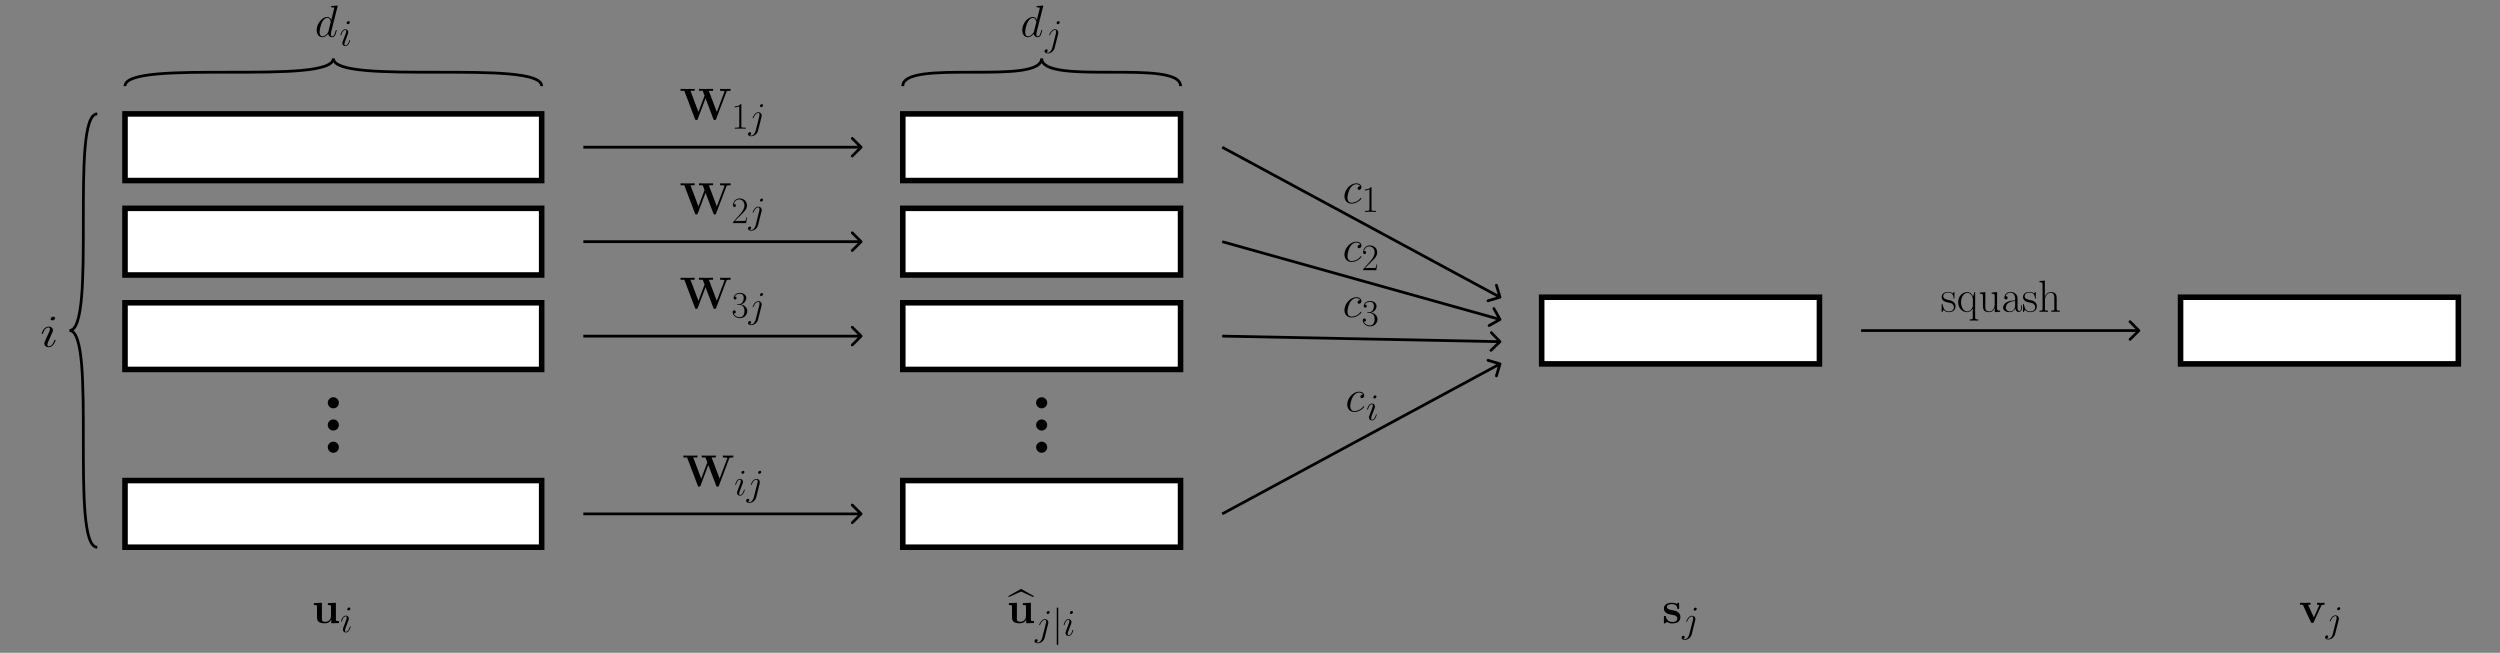 <svg width="900" height="235" viewBox="0 0 900 235" fill="none" xmlns="http://www.w3.org/2000/svg">
<rect x="0" y="0" width="900" height="235" fill="#808080" stroke="none"/>
<path d="M35 40.5C34.188 40.5 33.512 40.904 32.966 41.555C32.43 42.196 31.995 43.102 31.634 44.195C30.912 46.386 30.44 49.48 30.127 53.145C29.5 60.483 29.5 70.258 29.5 80C29.5 89.758 29.5 99.484 28.877 106.77C28.565 110.418 28.1 113.417 27.416 115.492C27.073 116.531 26.687 117.301 26.267 117.803C25.855 118.294 25.438 118.5 25 118.5L25 119.5C25.812 119.5 26.488 119.096 27.034 118.445C27.57 117.804 28.005 116.899 28.366 115.805C29.088 113.615 29.56 110.52 29.873 106.855C30.5 99.516 30.5 89.742 30.5 80C30.5 70.242 30.5 60.517 31.123 53.23C31.435 49.582 31.9 46.583 32.584 44.508C32.927 43.469 33.313 42.699 33.733 42.197C34.145 41.706 34.562 41.5 35 41.5V40.5ZM35 196.5C34.562 196.5 34.145 196.294 33.733 195.803C33.313 195.301 32.927 194.531 32.584 193.492C31.9 191.417 31.435 188.418 31.123 184.77C30.5 177.483 30.5 167.758 30.5 158C30.5 148.258 30.5 138.483 29.873 131.145C29.56 127.48 29.088 124.385 28.366 122.195C28.005 121.101 27.57 120.196 27.034 119.555C26.488 118.904 25.812 118.5 25 118.5L25 119.5C25.438 119.5 25.855 119.706 26.267 120.197C26.687 120.699 27.073 121.469 27.416 122.508C28.1 124.583 28.565 127.582 28.877 131.23C29.5 138.517 29.5 148.242 29.5 158C29.5 167.742 29.5 177.517 30.127 184.855C30.44 188.52 30.912 191.615 31.634 193.805C31.995 194.899 32.43 195.804 32.966 196.445C33.512 197.096 34.188 197.5 35 197.5V196.5Z" fill="black"/>
<path d="M20 122.477C20 122.394 19.922 122.328 19.805 122.328C19.629 122.328 19.609 122.378 19.512 122.658C19.004 124.159 18.203 124.67 17.559 124.67C17.324 124.67 17.051 124.621 17.051 124.126C17.051 123.681 17.285 123.186 17.5 122.691L18.867 119.624C18.926 119.492 19.062 119.195 19.062 118.882C19.062 118.189 18.477 117.562 17.52 117.562C15.723 117.562 15 119.954 15 120.085C15 120.151 15.078 120.234 15.215 120.234C15.391 120.234 15.41 120.168 15.488 119.937C15.957 118.552 16.699 117.892 17.461 117.892C17.637 117.892 17.969 117.909 17.969 118.436C17.969 118.865 17.715 119.409 17.559 119.772L16.191 122.84C16.074 123.103 15.957 123.367 15.957 123.664C15.957 124.406 16.562 125 17.5 125C19.297 125 20 122.592 20 122.477ZM19.844 114.544C19.844 114.297 19.609 114 19.18 114C18.73 114 18.223 114.363 18.223 114.792C18.223 115.204 18.633 115.336 18.867 115.336C19.395 115.336 19.844 114.907 19.844 114.544Z" fill="black"/>
<path d="M195.5 31C195.5 30.196 195.115 29.521 194.486 28.973C193.868 28.434 192.993 27.998 191.94 27.636C189.829 26.913 186.85 26.44 183.326 26.127C176.267 25.5 166.867 25.5 157.5 25.5C148.117 25.5 138.767 25.5 131.763 24.877C128.256 24.565 125.376 24.1 123.385 23.418C122.388 23.076 121.651 22.692 121.171 22.273C120.701 21.865 120.5 21.446 120.5 21L119.5 21C119.5 21.804 119.885 22.479 120.514 23.027C121.132 23.566 122.007 24.002 123.06 24.364C125.171 25.087 128.15 25.56 131.674 25.873C138.733 26.5 148.133 26.5 157.5 26.5C166.883 26.5 176.233 26.5 183.237 27.123C186.744 27.435 189.624 27.9 191.615 28.582C192.612 28.924 193.349 29.308 193.829 29.727C194.299 30.135 194.5 30.554 194.5 31L195.5 31ZM45.5 31C45.5 30.554 45.701 30.135 46.171 29.727C46.651 29.308 47.388 28.924 48.385 28.582C50.376 27.9 53.256 27.435 56.763 27.123C63.767 26.5 73.117 26.5 82.5 26.5C91.867 26.5 101.267 26.5 108.326 25.873C111.85 25.56 114.829 25.087 116.94 24.364C117.993 24.002 118.868 23.566 119.486 23.027C120.115 22.479 120.5 21.804 120.5 21L119.5 21C119.5 21.446 119.299 21.865 118.829 22.273C118.349 22.692 117.612 23.076 116.615 23.418C114.624 24.1 111.744 24.565 108.237 24.877C101.233 25.5 91.883 25.5 82.5 25.5C73.133 25.5 63.733 25.5 56.675 26.127C53.15 26.44 50.171 26.913 48.06 27.636C47.007 27.998 46.133 28.434 45.514 28.973C44.885 29.521 44.5 30.196 44.5 31L45.5 31Z" fill="black"/>
<path d="M126.039 14.556C126.039 14.489 125.985 14.435 125.904 14.435C125.782 14.435 125.769 14.475 125.701 14.705C125.35 15.934 124.796 16.353 124.35 16.353C124.188 16.353 123.999 16.313 123.999 15.907C123.999 15.543 124.161 15.137 124.31 14.732L125.256 12.219C125.296 12.111 125.391 11.867 125.391 11.611C125.391 11.043 124.985 10.53 124.323 10.53C123.08 10.53 122.58 12.489 122.58 12.597C122.58 12.651 122.634 12.719 122.729 12.719C122.851 12.719 122.864 12.665 122.918 12.476C123.242 11.341 123.756 10.8 124.283 10.8C124.404 10.8 124.634 10.814 124.634 11.246C124.634 11.597 124.458 12.043 124.35 12.34L123.405 14.853C123.323 15.07 123.242 15.286 123.242 15.529C123.242 16.137 123.661 16.623 124.31 16.623C125.553 16.623 126.039 14.651 126.039 14.556ZM125.931 8.058C125.931 7.855 125.769 7.612 125.472 7.612C125.161 7.612 124.81 7.909 124.81 8.26C124.81 8.598 125.093 8.706 125.256 8.706C125.62 8.706 125.931 8.355 125.931 8.058Z" fill="black"/>
<path d="M121.504 2.405C121.52 2.34 121.553 2.243 121.553 2.162C121.553 2 121.391 2 121.358 2C121.342 2 120.548 2.065 120.467 2.081C120.191 2.097 119.948 2.13 119.656 2.146C119.251 2.178 119.138 2.194 119.138 2.486C119.138 2.648 119.268 2.648 119.494 2.648C120.289 2.648 120.305 2.794 120.305 2.956C120.305 3.053 120.272 3.183 120.256 3.232L119.268 7.17C119.089 6.749 118.652 6.101 117.809 6.101C115.977 6.101 114 8.467 114 10.866C114 12.47 114.94 13.41 116.042 13.41C116.934 13.41 117.695 12.713 118.149 12.178C118.311 13.135 119.073 13.41 119.559 13.41C120.045 13.41 120.434 13.118 120.726 12.535C120.986 11.984 121.212 10.995 121.212 10.93C121.212 10.849 121.148 10.785 121.05 10.785C120.905 10.785 120.888 10.866 120.823 11.109C120.58 12.065 120.272 13.086 119.608 13.086C119.138 13.086 119.105 12.665 119.105 12.341C119.105 12.276 119.105 11.935 119.219 11.482L121.504 2.405ZM118.23 11.319C118.149 11.595 118.149 11.627 117.922 11.935C117.566 12.389 116.853 13.086 116.091 13.086C115.426 13.086 115.054 12.486 115.054 11.53C115.054 10.639 115.556 8.823 115.864 8.143C116.415 7.008 117.177 6.425 117.809 6.425C118.879 6.425 119.089 7.754 119.089 7.883C119.089 7.9 119.041 8.11 119.024 8.143L118.23 11.319Z" fill="black"/>
<rect x="45" y="41" width="150" height="24" fill="white" stroke="black" stroke-width="2"/>
<rect x="45" y="75" width="150" height="24" fill="white" stroke="black" stroke-width="2"/>
<rect x="45" y="109" width="150" height="24" fill="white" stroke="black" stroke-width="2"/>
<rect x="45" y="173" width="150" height="24" fill="white" stroke="black" stroke-width="2"/>
<circle cx="120" cy="145" r="2" fill="black"/>
<circle cx="120" cy="153" r="2" fill="black"/>
<circle cx="120" cy="161" r="2" fill="black"/>
<path d="M118.041 217.13V217.827C119.045 217.827 119.159 217.827 119.159 218.459V221.635C119.159 222.867 118.43 223.856 117.165 223.856C115.95 223.856 115.885 223.451 115.885 222.559V217L113 217.13V217.827C114.005 217.827 114.118 217.827 114.118 218.459V222.3C114.118 223.921 115.204 224.391 116.938 224.391C117.327 224.391 118.527 224.391 119.224 223.078H119.24V224.391L122.044 224.293V223.597C121.039 223.597 120.926 223.597 120.926 222.964V217L118.041 217.13Z" fill="black"/>
<path d="M126.235 225.636C126.235 225.569 126.181 225.515 126.1 225.515C125.978 225.515 125.965 225.555 125.897 225.785C125.546 227.014 124.992 227.433 124.546 227.433C124.384 227.433 124.195 227.393 124.195 226.987C124.195 226.623 124.357 226.217 124.505 225.812L125.451 223.299C125.492 223.191 125.586 222.948 125.586 222.691C125.586 222.124 125.181 221.61 124.519 221.61C123.276 221.61 122.776 223.569 122.776 223.677C122.776 223.731 122.83 223.799 122.925 223.799C123.046 223.799 123.06 223.745 123.114 223.556C123.438 222.421 123.951 221.88 124.478 221.88C124.6 221.88 124.83 221.894 124.83 222.326C124.83 222.677 124.654 223.123 124.546 223.421L123.6 225.934C123.519 226.15 123.438 226.366 123.438 226.609C123.438 227.217 123.857 227.703 124.505 227.703C125.748 227.703 126.235 225.731 126.235 225.636ZM126.127 219.138C126.127 218.935 125.965 218.692 125.667 218.692C125.357 218.692 125.005 218.989 125.005 219.34C125.005 219.678 125.289 219.786 125.451 219.786C125.816 219.786 126.127 219.435 126.127 219.138Z" fill="black"/>
<path d="M540.143 107.479C540.408 107.4 540.558 107.121 540.479 106.857L539.191 102.545C539.112 102.281 538.834 102.13 538.569 102.209C538.304 102.288 538.154 102.567 538.233 102.831L539.378 106.664L535.545 107.809C535.281 107.888 535.13 108.166 535.209 108.431C535.288 108.696 535.567 108.846 535.831 108.767L540.143 107.479ZM439.762 53.44L539.762 107.44L540.238 106.56L440.238 52.56L439.762 53.44Z" fill="black"/>
<path d="M540.245 115.436C540.486 115.3 540.571 114.996 540.436 114.755L538.23 110.833C538.094 110.592 537.789 110.507 537.549 110.642C537.308 110.778 537.223 111.082 537.358 111.323L539.319 114.809L535.833 116.77C535.592 116.906 535.507 117.211 535.642 117.451C535.778 117.692 536.082 117.777 536.323 117.642L540.245 115.436ZM439.865 87.481L539.865 115.481L540.135 114.519L440.135 86.519L439.865 87.481Z" fill="black"/>
<path d="M540.346 123.361C540.546 123.169 540.552 122.853 540.361 122.654L537.243 119.409C537.052 119.209 536.735 119.203 536.536 119.394C536.337 119.586 536.33 119.902 536.522 120.101L539.293 122.986L536.409 125.757C536.209 125.948 536.203 126.265 536.394 126.464C536.586 126.663 536.902 126.67 537.101 126.478L540.346 123.361ZM439.99 121.5L539.99 123.5L540.01 122.5L440.01 120.5L439.99 121.5Z" fill="black"/>
<path d="M540.479 131.143C540.558 130.879 540.408 130.6 540.143 130.521L535.831 129.233C535.567 129.154 535.288 129.304 535.209 129.569C535.13 129.834 535.281 130.112 535.545 130.191L539.378 131.336L538.233 135.169C538.154 135.433 538.304 135.712 538.569 135.791C538.834 135.87 539.112 135.719 539.191 135.455L540.479 131.143ZM440.238 185.44L540.238 131.44L539.762 130.56L439.762 184.56L440.238 185.44Z" fill="black"/>
<path d="M495.628 149.295C495.628 149.228 495.574 149.174 495.493 149.174C495.371 149.174 495.358 149.214 495.29 149.444C494.939 150.673 494.385 151.092 493.939 151.092C493.777 151.092 493.588 151.052 493.588 150.646C493.588 150.281 493.75 149.876 493.899 149.471L494.844 146.958C494.885 146.85 494.98 146.606 494.98 146.35C494.98 145.782 494.574 145.269 493.912 145.269C492.669 145.269 492.169 147.228 492.169 147.336C492.169 147.39 492.223 147.458 492.318 147.458C492.44 147.458 492.453 147.404 492.507 147.214C492.831 146.08 493.345 145.539 493.872 145.539C493.993 145.539 494.223 145.553 494.223 145.985C494.223 146.336 494.047 146.782 493.939 147.079L492.994 149.592C492.912 149.809 492.831 150.025 492.831 150.268C492.831 150.876 493.25 151.362 493.899 151.362C495.142 151.362 495.628 149.39 495.628 149.295ZM495.52 142.796C495.52 142.594 495.358 142.351 495.061 142.351C494.75 142.351 494.399 142.648 494.399 142.999C494.399 143.337 494.682 143.445 494.844 143.445C495.209 143.445 495.52 143.094 495.52 142.796Z" fill="black"/>
<path d="M490.689 142.054C490.381 142.054 490.235 142.054 490.008 142.248C489.911 142.329 489.733 142.572 489.733 142.831C489.733 143.156 489.976 143.35 490.284 143.35C490.673 143.35 491.11 143.026 491.11 142.378C491.11 141.6 490.365 141 489.246 141C487.123 141 485 143.318 485 145.619C485 147.029 485.875 148.31 487.528 148.31C489.733 148.31 491.127 146.592 491.127 146.381C491.127 146.284 491.029 146.203 490.964 146.203C490.916 146.203 490.9 146.219 490.754 146.365C489.716 147.742 488.177 147.986 487.561 147.986C486.442 147.986 486.086 147.013 486.086 146.203C486.086 145.635 486.361 144.063 486.945 142.961C487.366 142.199 488.242 141.324 489.263 141.324C489.473 141.324 490.365 141.357 490.689 142.054Z" fill="black"/>
<path d="M489.689 108.054C489.381 108.054 489.235 108.054 489.008 108.248C488.911 108.329 488.733 108.572 488.733 108.831C488.733 109.156 488.976 109.35 489.284 109.35C489.673 109.35 490.11 109.026 490.11 108.378C490.11 107.6 489.365 107 488.246 107C486.123 107 484 109.318 484 111.619C484 113.029 484.875 114.31 486.528 114.31C488.733 114.31 490.127 112.592 490.127 112.381C490.127 112.284 490.029 112.203 489.964 112.203C489.916 112.203 489.9 112.219 489.754 112.365C488.716 113.742 487.177 113.986 486.561 113.986C485.442 113.986 485.086 113.013 485.086 112.203C485.086 111.635 485.361 110.063 485.945 108.961C486.366 108.199 487.242 107.324 488.263 107.324C488.473 107.324 489.365 107.357 489.689 108.054Z" fill="black"/>
<path d="M493.142 112.681C494.345 112.681 494.871 113.721 494.871 114.923C494.871 116.545 494.007 117.166 493.223 117.166C492.507 117.166 491.345 116.815 490.98 115.775C491.048 115.802 491.115 115.802 491.183 115.802C491.507 115.802 491.75 115.585 491.75 115.234C491.75 114.842 491.453 114.667 491.183 114.667C490.953 114.667 490.602 114.775 490.602 115.275C490.602 116.518 491.818 117.49 493.25 117.49C494.75 117.49 495.898 116.315 495.898 114.937C495.898 113.626 494.817 112.681 493.534 112.532C494.561 112.316 495.547 111.397 495.547 110.168C495.547 109.114 494.48 108.344 493.264 108.344C492.034 108.344 490.953 109.1 490.953 110.181C490.953 110.654 491.305 110.735 491.48 110.735C491.764 110.735 492.007 110.559 492.007 110.208C492.007 109.857 491.764 109.681 491.48 109.681C491.426 109.681 491.359 109.681 491.305 109.708C491.696 108.816 492.764 108.654 493.237 108.654C493.71 108.654 494.601 108.884 494.601 110.181C494.601 110.559 494.547 111.235 494.088 111.829C493.683 112.356 493.223 112.383 492.777 112.424C492.71 112.424 492.399 112.451 492.345 112.451C492.25 112.464 492.196 112.478 492.196 112.572C492.196 112.667 492.21 112.681 492.48 112.681H493.142Z" fill="black"/>
<path d="M489.689 88.053C489.381 88.053 489.235 88.053 489.008 88.248C488.911 88.329 488.733 88.572 488.733 88.832C488.733 89.156 488.976 89.35 489.284 89.35C489.673 89.35 490.11 89.026 490.11 88.378C490.11 87.6 489.365 87 488.246 87C486.123 87 484 89.318 484 91.619C484 93.029 484.875 94.31 486.528 94.31C488.733 94.31 490.127 92.592 490.127 92.381C490.127 92.284 490.029 92.203 489.964 92.203C489.916 92.203 489.9 92.219 489.754 92.365C488.716 93.742 487.177 93.986 486.561 93.986C485.442 93.986 485.086 93.013 485.086 92.203C485.086 91.635 485.361 90.063 485.945 88.961C486.366 88.199 487.242 87.324 488.263 87.324C488.473 87.324 489.365 87.357 489.689 88.053Z" fill="black"/>
<path d="M495.79 95.18H495.547C495.412 96.139 495.304 96.301 495.25 96.382C495.182 96.491 494.209 96.491 494.02 96.491H491.426C491.913 95.964 492.858 95.004 494.007 93.897C494.831 93.113 495.79 92.194 495.79 90.857C495.79 89.262 494.52 88.344 493.102 88.344C491.615 88.344 490.71 89.654 490.71 90.87C490.71 91.397 491.102 91.465 491.264 91.465C491.399 91.465 491.805 91.383 491.805 90.911C491.805 90.492 491.453 90.37 491.264 90.37C491.183 90.37 491.102 90.384 491.048 90.411C491.305 89.262 492.088 88.695 492.912 88.695C494.088 88.695 494.858 89.627 494.858 90.857C494.858 92.032 494.169 93.045 493.399 93.924L490.71 96.963V97.274H495.466L495.79 95.18Z" fill="black"/>
<path d="M489.689 67.053C489.381 67.053 489.235 67.053 489.008 67.248C488.911 67.329 488.733 67.572 488.733 67.832C488.733 68.156 488.976 68.35 489.284 68.35C489.673 68.35 490.11 68.026 490.11 67.378C490.11 66.6 489.365 66 488.246 66C486.123 66 484 68.318 484 70.619C484 72.029 484.875 73.31 486.528 73.31C488.733 73.31 490.127 71.592 490.127 71.381C490.127 71.284 490.029 71.203 489.964 71.203C489.916 71.203 489.9 71.219 489.754 71.365C488.716 72.742 487.177 72.986 486.561 72.986C485.442 72.986 485.086 72.013 485.086 71.203C485.086 70.635 485.361 69.063 485.945 67.961C486.366 67.199 487.242 66.324 488.263 66.324C488.473 66.324 489.365 66.357 489.689 67.053Z" fill="black"/>
<path d="M493.75 67.641C493.75 67.357 493.737 67.344 493.547 67.344C493.02 67.979 492.223 68.181 491.467 68.208C491.426 68.208 491.359 68.208 491.345 68.235C491.332 68.262 491.332 68.289 491.332 68.573C491.75 68.573 492.453 68.492 492.993 68.168V75.288C492.993 75.761 492.966 75.923 491.805 75.923H491.399V76.274C492.048 76.261 492.723 76.247 493.372 76.247C494.02 76.247 494.696 76.261 495.344 76.274V75.923H494.939C493.777 75.923 493.75 75.774 493.75 75.288V67.641Z" fill="black"/>
<rect x="555" y="107" width="100" height="24" fill="white" stroke="black" stroke-width="2"/>
<path d="M604.494 217.421C604.494 217.113 604.494 217 604.251 217C604.154 217 604.122 217 603.879 217.146C603.814 217.194 603.635 217.308 603.554 217.357C603.101 217.097 602.501 217 601.917 217C601.431 217 599 217 599 219.107C599 220.809 601.01 221.165 601.512 221.246C601.95 221.327 602.485 221.425 602.549 221.425C603.198 221.571 603.846 221.976 603.846 222.656C603.846 223.904 602.371 223.904 602.031 223.904C601.204 223.904 600.183 223.645 599.729 222.073C599.632 221.749 599.616 221.733 599.34 221.733C599 221.733 599 221.781 599 222.154V224.018C599 224.326 599 224.439 599.243 224.439C599.357 224.439 599.389 224.439 599.713 224.18L600.135 223.872C600.864 224.439 601.739 224.439 602.031 224.439C602.922 224.439 604.948 224.245 604.948 222.089C604.948 221.311 604.527 220.776 604.203 220.485C603.538 219.934 602.987 219.836 602.112 219.674C601.075 219.496 600.102 219.318 600.102 218.54C600.102 217.486 601.545 217.486 601.885 217.486C603.684 217.486 603.781 218.621 603.814 219.026C603.83 219.237 603.96 219.237 604.154 219.237C604.494 219.237 604.494 219.188 604.494 218.815V217.421Z" fill="black"/>
<path d="M610.278 223.334C610.332 223.118 610.332 222.929 610.332 222.875C610.332 222.091 609.751 221.659 609.143 221.659C607.779 221.659 607.049 223.631 607.049 223.726C607.049 223.793 607.103 223.847 607.184 223.847C607.292 223.847 607.306 223.793 607.373 223.658C607.914 222.348 608.589 221.929 609.103 221.929C609.387 221.929 609.535 222.078 609.535 222.55C609.535 222.875 609.495 223.01 609.441 223.253L608.157 228.347C607.9 229.346 607.265 230.103 606.522 230.103C606.468 230.103 606.184 230.103 605.928 229.968C606.252 229.9 606.509 229.644 606.509 229.319C606.509 229.103 606.347 228.887 606.049 228.887C605.698 228.887 605.374 229.184 605.374 229.59C605.374 230.143 605.968 230.373 606.522 230.373C607.454 230.373 608.684 229.684 609.022 228.333L610.278 223.334ZM610.832 219.186C610.832 218.848 610.548 218.74 610.386 218.74C610.022 218.74 609.711 219.092 609.711 219.389C609.711 219.592 609.873 219.835 610.17 219.835C610.481 219.835 610.832 219.538 610.832 219.186Z" fill="black"/>
<rect x="785" y="107" width="100" height="24" fill="white" stroke="black" stroke-width="2"/>
<path d="M835.634 218.07C835.747 217.827 835.812 217.697 836.833 217.697V217C836.25 217.032 836.217 217.032 835.553 217.032C835.115 217.032 835.083 217.032 834.159 217V217.697C834.597 217.697 834.953 217.778 834.953 217.891C834.953 217.908 834.953 217.924 834.872 218.086L832.976 222.251L830.885 217.697H831.776V217C831.404 217.032 830.269 217.032 829.831 217.032C829.361 217.032 828.421 217.032 828 217V217.697H829.021L831.874 223.888C832.02 224.196 832.052 224.277 832.425 224.277C832.684 224.277 832.814 224.245 832.96 223.921L835.634 218.07Z" fill="black"/>
<path d="M841.927 223.188C841.981 222.972 841.981 222.783 841.981 222.729C841.981 221.945 841.4 221.513 840.792 221.513C839.428 221.513 838.698 223.485 838.698 223.58C838.698 223.648 838.752 223.702 838.833 223.702C838.941 223.702 838.955 223.648 839.022 223.512C839.563 222.202 840.238 221.783 840.752 221.783C841.035 221.783 841.184 221.932 841.184 222.405C841.184 222.729 841.144 222.864 841.09 223.107L839.806 228.201C839.549 229.201 838.914 229.957 838.171 229.957C838.117 229.957 837.833 229.957 837.577 229.822C837.901 229.754 838.158 229.498 838.158 229.174C838.158 228.957 837.996 228.741 837.698 228.741C837.347 228.741 837.023 229.038 837.023 229.444C837.023 229.998 837.617 230.227 838.171 230.227C839.103 230.227 840.333 229.538 840.671 228.187L841.927 223.188ZM842.481 219.04C842.481 218.703 842.197 218.595 842.035 218.595C841.67 218.595 841.36 218.946 841.36 219.243C841.36 219.446 841.522 219.689 841.819 219.689C842.13 219.689 842.481 219.392 842.481 219.04Z" fill="black"/>
<path d="M770.354 119.354C770.549 119.158 770.549 118.842 770.354 118.646L767.172 115.464C766.976 115.269 766.66 115.269 766.464 115.464C766.269 115.66 766.269 115.976 766.464 116.172L769.293 119L766.464 121.828C766.269 122.024 766.269 122.34 766.464 122.536C766.66 122.731 766.976 122.731 767.172 122.536L770.354 119.354ZM670 119.5H770V118.5H670V119.5Z" fill="black"/>
<path d="M703.603 105.409C703.603 105.117 703.587 105.101 703.49 105.101C703.425 105.101 703.409 105.117 703.214 105.36C703.165 105.425 703.02 105.587 702.971 105.652C702.452 105.101 701.723 105.084 701.447 105.084C699.648 105.084 699 106.024 699 106.964C699 108.423 700.653 108.763 701.123 108.861C702.144 109.071 702.501 109.136 702.841 109.428C703.052 109.623 703.409 109.979 703.409 110.563C703.409 111.243 703.02 112.118 701.528 112.118C700.118 112.118 699.616 111.049 699.324 109.623C699.276 109.396 699.276 109.379 699.146 109.379C699.016 109.379 699 109.396 699 109.72V112.054C699 112.345 699.016 112.362 699.113 112.362C699.194 112.362 699.211 112.345 699.292 112.216C699.389 112.07 699.632 111.681 699.729 111.519C700.053 111.956 700.621 112.378 701.528 112.378C703.133 112.378 703.992 111.503 703.992 110.238C703.992 109.412 703.554 108.974 703.344 108.78C702.857 108.277 702.29 108.164 701.609 108.034C700.718 107.84 699.583 107.613 699.583 106.624C699.583 106.203 699.81 105.311 701.447 105.311C703.182 105.311 703.279 106.932 703.311 107.451C703.327 107.532 703.409 107.548 703.457 107.548C703.603 107.548 703.603 107.499 703.603 107.224V105.409Z" fill="black"/>
<path d="M711.059 105.149H710.799L710.313 106.754C709.94 105.895 709.26 105.149 708.174 105.149C706.521 105.149 704.932 106.624 704.932 108.763C704.932 110.887 706.423 112.378 708.044 112.378C709.292 112.378 709.989 111.422 710.2 111.065V114.29C710.2 114.906 710.135 114.987 709.098 114.987V115.409C709.487 115.376 710.2 115.376 710.621 115.376C711.043 115.376 711.772 115.376 712.161 115.409V114.987C711.124 114.987 711.059 114.922 711.059 114.29V105.149ZM710.232 110.028C710.232 110.725 709.649 111.373 709.6 111.422C709.098 111.989 708.514 112.118 708.125 112.118C706.91 112.118 705.97 110.579 705.97 108.78C705.97 106.883 707.039 105.441 708.287 105.441C709.584 105.441 710.232 106.916 710.232 107.759V110.028Z" fill="black"/>
<path d="M716.99 105.327V105.749C717.946 105.749 718.092 105.846 718.092 106.624V109.574C718.092 110.935 717.362 112.118 716.163 112.118C714.834 112.118 714.721 111.324 714.721 110.482V105.149L712.759 105.327V105.749C713.408 105.749 713.845 105.749 713.862 106.397V109.509C713.862 110.595 713.862 111.292 714.283 111.746C714.494 111.956 714.899 112.378 716.066 112.378C717.443 112.378 717.978 111.211 718.108 110.87H718.124V112.378L720.053 112.248V111.827C719.097 111.827 718.951 111.73 718.951 110.952V105.149L716.99 105.327Z" fill="black"/>
<path d="M726.308 108.05C726.308 106.981 726.308 106.413 725.628 105.781C725.028 105.246 724.331 105.084 723.78 105.084C722.5 105.084 721.576 106.089 721.576 107.159C721.576 107.759 722.062 107.791 722.159 107.791C722.37 107.791 722.743 107.661 722.743 107.208C722.743 106.802 722.435 106.624 722.159 106.624C722.094 106.624 722.013 106.64 721.965 106.656C722.305 105.635 723.18 105.344 723.748 105.344C724.558 105.344 725.449 106.057 725.449 107.418V108.131C724.493 108.164 723.342 108.293 722.435 108.78C721.414 109.347 721.122 110.157 721.122 110.773C721.122 112.021 722.581 112.378 723.44 112.378C724.331 112.378 725.158 111.875 725.514 110.952C725.547 111.665 726 112.313 726.714 112.313C727.054 112.313 727.913 112.086 727.913 110.806V109.898H727.621V110.822C727.621 111.811 727.184 111.94 726.973 111.94C726.308 111.94 726.308 111.097 726.308 110.384V108.05ZM725.449 109.995C725.449 111.405 724.444 112.118 723.553 112.118C722.743 112.118 722.111 111.519 722.111 110.773C722.111 110.287 722.321 109.428 723.261 108.909C724.039 108.472 724.931 108.407 725.449 108.375V109.995Z" fill="black"/>
<path d="M732.887 105.409C732.887 105.117 732.871 105.101 732.774 105.101C732.709 105.101 732.693 105.117 732.498 105.36C732.45 105.425 732.304 105.587 732.255 105.652C731.737 105.101 731.007 105.084 730.732 105.084C728.933 105.084 728.284 106.024 728.284 106.964C728.284 108.423 729.938 108.763 730.408 108.861C731.429 109.071 731.785 109.136 732.126 109.428C732.336 109.623 732.693 109.979 732.693 110.563C732.693 111.243 732.304 112.118 730.813 112.118C729.403 112.118 728.9 111.049 728.609 109.623C728.56 109.396 728.56 109.379 728.43 109.379C728.301 109.379 728.284 109.396 728.284 109.72V112.054C728.284 112.345 728.301 112.362 728.398 112.362C728.479 112.362 728.495 112.345 728.576 112.216C728.673 112.07 728.917 111.681 729.014 111.519C729.338 111.956 729.905 112.378 730.813 112.378C732.417 112.378 733.276 111.503 733.276 110.238C733.276 109.412 732.839 108.974 732.628 108.78C732.142 108.277 731.575 108.164 730.894 108.034C730.002 107.84 728.868 107.613 728.868 106.624C728.868 106.203 729.095 105.311 730.732 105.311C732.466 105.311 732.563 106.932 732.596 107.451C732.612 107.532 732.693 107.548 732.742 107.548C732.887 107.548 732.887 107.499 732.887 107.224V105.409Z" fill="black"/>
<path d="M740.408 107.321C740.408 106.494 740.246 105.149 738.333 105.149C737.004 105.149 736.356 106.219 736.162 106.754H736.145V101L734.217 101.178V101.6C735.173 101.6 735.319 101.697 735.319 102.475V111.13C735.319 111.746 735.254 111.827 734.217 111.827V112.248C734.606 112.216 735.319 112.216 735.74 112.216C736.162 112.216 736.891 112.216 737.28 112.248V111.827C736.243 111.827 736.178 111.762 736.178 111.13V108.018C736.178 106.527 737.085 105.409 738.22 105.409C739.419 105.409 739.549 106.478 739.549 107.256V111.13C739.549 111.746 739.484 111.827 738.447 111.827V112.248C738.836 112.216 739.549 112.216 739.97 112.216C740.392 112.216 741.121 112.216 741.51 112.248V111.827C740.473 111.827 740.408 111.762 740.408 111.13V107.321Z" fill="black"/>
<rect x="325" y="41" width="100" height="24" fill="white" stroke="black" stroke-width="2"/>
<rect x="325" y="75" width="100" height="24" fill="white" stroke="black" stroke-width="2"/>
<rect x="325" y="109" width="100" height="24" fill="white" stroke="black" stroke-width="2"/>
<rect x="325" y="173" width="100" height="24" fill="white" stroke="black" stroke-width="2"/>
<circle cx="375" cy="145" r="2" fill="black"/>
<circle cx="375" cy="153" r="2" fill="black"/>
<circle cx="375" cy="161" r="2" fill="black"/>
<path d="M367.571 212.956L371.979 214.95L372.174 214.593L367.587 212L363 214.593L363.178 214.95L367.571 212.956Z" fill="black"/>
<path d="M368.24 217.12V217.817C369.244 217.817 369.358 217.817 369.358 218.449V221.626C369.358 222.857 368.629 223.846 367.364 223.846C366.149 223.846 366.084 223.441 366.084 222.549V216.99L363.199 217.12V217.817C364.204 217.817 364.317 217.817 364.317 218.449V222.29C364.317 223.911 365.403 224.381 367.138 224.381C367.526 224.381 368.726 224.381 369.423 223.068H369.439V224.381L372.243 224.284V223.587C371.238 223.587 371.125 223.587 371.125 222.955V216.99L368.24 217.12Z" fill="black"/>
<path d="M377.339 224.551C377.393 224.335 377.393 224.146 377.393 224.092C377.393 223.308 376.812 222.876 376.204 222.876C374.84 222.876 374.11 224.848 374.11 224.943C374.11 225.011 374.164 225.065 374.245 225.065C374.353 225.065 374.367 225.011 374.434 224.875C374.975 223.565 375.65 223.146 376.164 223.146C376.447 223.146 376.596 223.295 376.596 223.768C376.596 224.092 376.555 224.227 376.501 224.47L375.218 229.564C374.961 230.563 374.326 231.32 373.583 231.32C373.529 231.32 373.245 231.32 372.989 231.185C373.313 231.117 373.57 230.861 373.57 230.536C373.57 230.32 373.407 230.104 373.11 230.104C372.759 230.104 372.435 230.401 372.435 230.807C372.435 231.361 373.029 231.59 373.583 231.59C374.515 231.59 375.745 230.901 376.083 229.55L377.339 224.551ZM377.893 220.403C377.893 220.066 377.609 219.958 377.447 219.958C377.082 219.958 376.772 220.309 376.772 220.606C376.772 220.809 376.934 221.052 377.231 221.052C377.542 221.052 377.893 220.755 377.893 220.403Z" fill="black"/>
<path d="M380.971 219.187C380.971 218.944 380.971 218.701 380.701 218.701C380.431 218.701 380.431 218.944 380.431 219.187V231.725C380.431 231.969 380.431 232.212 380.701 232.212C380.971 232.212 380.971 231.969 380.971 231.725V219.187Z" fill="black"/>
<path d="M386.386 226.902C386.386 226.835 386.331 226.78 386.25 226.78C386.129 226.78 386.115 226.821 386.048 227.051C385.696 228.28 385.143 228.699 384.697 228.699C384.535 228.699 384.345 228.658 384.345 228.253C384.345 227.888 384.508 227.483 384.656 227.078L385.602 224.565C385.642 224.457 385.737 224.213 385.737 223.957C385.737 223.389 385.332 222.876 384.67 222.876C383.427 222.876 382.927 224.835 382.927 224.943C382.927 224.997 382.981 225.065 383.075 225.065C383.197 225.065 383.21 225.011 383.265 224.821C383.589 223.687 384.102 223.146 384.629 223.146C384.751 223.146 384.98 223.16 384.98 223.592C384.98 223.943 384.805 224.389 384.697 224.686L383.751 227.199C383.67 227.415 383.589 227.632 383.589 227.875C383.589 228.483 384.008 228.969 384.656 228.969C385.899 228.969 386.386 226.997 386.386 226.902ZM386.277 220.403C386.277 220.201 386.115 219.958 385.818 219.958C385.507 219.958 385.156 220.255 385.156 220.606C385.156 220.944 385.44 221.052 385.602 221.052C385.967 221.052 386.277 220.701 386.277 220.403Z" fill="black"/>
<path d="M425.5 31C425.5 29.488 424.535 28.413 423.08 27.665C421.635 26.922 419.613 26.444 417.254 26.129C412.526 25.499 406.238 25.5 400 25.5C393.738 25.5 387.526 25.499 382.879 24.879C380.551 24.569 378.667 24.109 377.377 23.446C376.097 22.788 375.5 21.988 375.5 21L374.5 21C374.5 22.512 375.465 23.587 376.92 24.335C378.365 25.078 380.387 25.556 382.746 25.871C387.474 26.501 393.762 26.5 400 26.5C406.262 26.5 412.474 26.501 417.121 27.121C419.449 27.431 421.333 27.891 422.623 28.554C423.903 29.212 424.5 30.012 424.5 31L425.5 31ZM325.5 31C325.5 30.012 326.097 29.212 327.377 28.554C328.667 27.891 330.551 27.431 332.879 27.121C337.526 26.501 343.738 26.5 350 26.5C356.238 26.5 362.526 26.501 367.254 25.871C369.613 25.556 371.635 25.078 373.08 24.335C374.535 23.587 375.5 22.512 375.5 21L374.5 21C374.5 21.988 373.903 22.788 372.623 23.446C371.333 24.109 369.449 24.569 367.121 24.879C362.474 25.499 356.262 25.5 350 25.5C343.762 25.5 337.474 25.499 332.746 26.129C330.387 26.444 328.365 26.922 326.92 27.665C325.465 28.413 324.5 29.488 324.5 31L325.5 31Z" fill="black"/>
<path d="M380.944 12.205C380.998 11.989 380.998 11.8 380.998 11.746C380.998 10.962 380.417 10.53 379.809 10.53C378.445 10.53 377.715 12.503 377.715 12.597C377.715 12.665 377.769 12.719 377.85 12.719C377.958 12.719 377.972 12.665 378.04 12.53C378.58 11.219 379.256 10.8 379.769 10.8C380.053 10.8 380.201 10.949 380.201 11.422C380.201 11.746 380.161 11.881 380.107 12.124L378.823 17.218C378.566 18.218 377.931 18.974 377.188 18.974C377.134 18.974 376.851 18.974 376.594 18.839C376.918 18.772 377.175 18.515 377.175 18.191C377.175 17.974 377.013 17.758 376.715 17.758C376.364 17.758 376.04 18.055 376.04 18.461C376.04 19.015 376.634 19.244 377.188 19.244C378.121 19.244 379.35 18.555 379.688 17.204L380.944 12.205ZM381.498 8.058C381.498 7.72 381.215 7.612 381.052 7.612C380.688 7.612 380.377 7.963 380.377 8.26C380.377 8.463 380.539 8.706 380.836 8.706C381.147 8.706 381.498 8.409 381.498 8.058Z" fill="black"/>
<path d="M375.504 2.405C375.52 2.34 375.553 2.243 375.553 2.162C375.553 2 375.391 2 375.358 2C375.342 2 374.548 2.065 374.467 2.081C374.191 2.097 373.948 2.13 373.656 2.146C373.251 2.178 373.138 2.194 373.138 2.486C373.138 2.648 373.268 2.648 373.494 2.648C374.289 2.648 374.305 2.794 374.305 2.956C374.305 3.053 374.272 3.183 374.256 3.232L373.268 7.17C373.089 6.749 372.652 6.101 371.809 6.101C369.977 6.101 368 8.467 368 10.866C368 12.47 368.94 13.41 370.042 13.41C370.934 13.41 371.695 12.713 372.149 12.178C372.311 13.135 373.073 13.41 373.559 13.41C374.045 13.41 374.434 13.118 374.726 12.535C374.986 11.984 375.212 10.995 375.212 10.93C375.212 10.849 375.148 10.785 375.05 10.785C374.905 10.785 374.888 10.866 374.823 11.109C374.58 12.065 374.272 13.086 373.608 13.086C373.138 13.086 373.105 12.665 373.105 12.341C373.105 12.276 373.105 11.935 373.219 11.482L375.504 2.405ZM372.23 11.319C372.149 11.595 372.149 11.627 371.922 11.935C371.566 12.389 370.853 13.086 370.091 13.086C369.426 13.086 369.054 12.486 369.054 11.53C369.054 10.639 369.556 8.823 369.864 8.143C370.415 7.008 371.177 6.425 371.809 6.425C372.879 6.425 373.089 7.754 373.089 7.883C373.089 7.9 373.041 8.11 373.024 8.143L372.23 11.319Z" fill="black"/>
<path d="M310.354 53.354C310.549 53.158 310.549 52.842 310.354 52.646L307.172 49.465C306.976 49.269 306.66 49.269 306.464 49.465C306.269 49.66 306.269 49.976 306.464 50.172L309.293 53L306.464 55.828C306.269 56.024 306.269 56.34 306.464 56.535C306.66 56.731 306.976 56.731 307.172 56.535L310.354 53.354ZM210 53.5H310V52.5H210V53.5Z" fill="black"/>
<path d="M310.354 87.354C310.549 87.158 310.549 86.842 310.354 86.646L307.172 83.465C306.976 83.269 306.66 83.269 306.464 83.465C306.269 83.66 306.269 83.976 306.464 84.172L309.293 87L306.464 89.828C306.269 90.024 306.269 90.34 306.464 90.535C306.66 90.731 306.976 90.731 307.172 90.535L310.354 87.354ZM210 87.5H310V86.5H210V87.5Z" fill="black"/>
<path d="M310.354 121.354C310.549 121.158 310.549 120.842 310.354 120.646L307.172 117.464C306.976 117.269 306.66 117.269 306.464 117.464C306.269 117.66 306.269 117.976 306.464 118.172L309.293 121L306.464 123.828C306.269 124.024 306.269 124.34 306.464 124.536C306.66 124.731 306.976 124.731 307.172 124.536L310.354 121.354ZM210 121.5H310V120.5H210V121.5Z" fill="black"/>
<path d="M310.354 185.354C310.549 185.158 310.549 184.842 310.354 184.646L307.172 181.464C306.976 181.269 306.66 181.269 306.464 181.464C306.269 181.66 306.269 181.976 306.464 182.172L309.293 185L306.464 187.828C306.269 188.024 306.269 188.34 306.464 188.536C306.66 188.731 306.976 188.731 307.172 188.536L310.354 185.354ZM210 185.5H310V184.5H210V185.5Z" fill="black"/>
<path d="M262.51 165.08C262.623 164.79 262.655 164.693 264.01 164.693V164C263.203 164.032 263.171 164.032 262.252 164.032C261.784 164.032 260.608 164.032 260.221 164V164.693C260.414 164.693 261.833 164.693 261.833 164.919C261.833 164.935 261.833 164.967 261.768 165.112L259.06 172.303L256.174 164.693H257.705V164C257.189 164.032 255.69 164.032 255.077 164.032C254.577 164.032 253.014 164.032 252.627 164V164.693H253.981L254.642 166.435L252.433 172.303L249.563 164.693H251.079V164C250.611 164.032 249.031 164.032 248.451 164.032C247.935 164.032 246.403 164.032 246 164V164.693H247.354L251.192 174.819C251.288 175.093 251.337 175.206 251.691 175.206C252.046 175.206 252.095 175.093 252.191 174.835L254.997 167.402L257.818 174.835C257.915 175.093 257.963 175.206 258.318 175.206C258.624 175.206 258.705 175.141 258.818 174.835L262.51 165.08Z" fill="black"/>
<path d="M268.115 176.396C268.115 176.329 268.061 176.275 267.98 176.275C267.859 176.275 267.846 176.316 267.779 176.544C267.429 177.767 266.878 178.184 266.434 178.184C266.273 178.184 266.085 178.143 266.085 177.74C266.085 177.377 266.246 176.974 266.394 176.571L267.335 174.071C267.375 173.964 267.469 173.722 267.469 173.466C267.469 172.902 267.066 172.391 266.408 172.391C265.171 172.391 264.674 174.34 264.674 174.447C264.674 174.501 264.728 174.568 264.822 174.568C264.943 174.568 264.956 174.515 265.01 174.326C265.332 173.197 265.843 172.66 266.367 172.66C266.488 172.66 266.717 172.673 266.717 173.103C266.717 173.453 266.542 173.896 266.434 174.192L265.494 176.692C265.413 176.907 265.332 177.122 265.332 177.364C265.332 177.969 265.749 178.453 266.394 178.453C267.631 178.453 268.115 176.49 268.115 176.396ZM268.007 169.932C268.007 169.73 267.846 169.488 267.55 169.488C267.241 169.488 266.891 169.784 266.891 170.133C266.891 170.469 267.174 170.577 267.335 170.577C267.698 170.577 268.007 170.227 268.007 169.932Z" fill="black"/>
<path d="M273.488 174.058C273.541 173.843 273.541 173.654 273.541 173.601C273.541 172.821 272.963 172.391 272.359 172.391C271.001 172.391 270.275 174.353 270.275 174.447C270.275 174.515 270.329 174.568 270.41 174.568C270.517 174.568 270.531 174.515 270.598 174.38C271.136 173.077 271.808 172.66 272.318 172.66C272.601 172.66 272.748 172.808 272.748 173.278C272.748 173.601 272.708 173.735 272.654 173.977L271.378 179.044C271.122 180.039 270.49 180.791 269.751 180.791C269.698 180.791 269.415 180.791 269.16 180.657C269.482 180.59 269.738 180.334 269.738 180.012C269.738 179.797 269.577 179.582 269.281 179.582C268.931 179.582 268.609 179.877 268.609 180.28C268.609 180.832 269.2 181.06 269.751 181.06C270.679 181.06 271.902 180.375 272.238 179.031L273.488 174.058ZM274.039 169.932C274.039 169.595 273.756 169.488 273.595 169.488C273.232 169.488 272.923 169.837 272.923 170.133C272.923 170.335 273.084 170.577 273.38 170.577C273.689 170.577 274.039 170.281 274.039 169.932Z" fill="black"/>
<path d="M261.51 101.08C261.623 100.79 261.655 100.693 263.01 100.693V100C262.203 100.032 262.171 100.032 261.252 100.032C260.784 100.032 259.608 100.032 259.221 100V100.693C259.414 100.693 260.833 100.693 260.833 100.919C260.833 100.935 260.833 100.967 260.768 101.112L258.06 108.303L255.174 100.693H256.705V100C256.189 100.032 254.69 100.032 254.077 100.032C253.577 100.032 252.014 100.032 251.627 100V100.693H252.981L253.642 102.435L251.433 108.303L248.563 100.693H250.079V100C249.611 100.032 248.031 100.032 247.451 100.032C246.935 100.032 245.403 100.032 245 100V100.693H246.354L250.192 110.819C250.288 111.093 250.337 111.206 250.691 111.206C251.046 111.206 251.095 111.093 251.191 110.835L253.997 103.402L256.818 110.835C256.915 111.093 256.963 111.206 257.318 111.206C257.624 111.206 257.705 111.141 257.818 110.835L261.51 101.08Z" fill="black"/>
<path d="M266.281 109.749C267.477 109.749 268.002 110.783 268.002 111.98C268.002 113.592 267.141 114.211 266.362 114.211C265.65 114.211 264.494 113.861 264.131 112.826C264.198 112.853 264.265 112.853 264.332 112.853C264.655 112.853 264.897 112.638 264.897 112.289C264.897 111.899 264.601 111.724 264.332 111.724C264.104 111.724 263.754 111.832 263.754 112.329C263.754 113.566 264.964 114.533 266.389 114.533C267.881 114.533 269.023 113.364 269.023 111.993C269.023 110.689 267.948 109.749 266.671 109.601C267.692 109.386 268.674 108.472 268.674 107.249C268.674 106.2 267.612 105.434 266.402 105.434C265.179 105.434 264.104 106.187 264.104 107.262C264.104 107.733 264.453 107.813 264.628 107.813C264.91 107.813 265.152 107.638 265.152 107.289C265.152 106.94 264.91 106.765 264.628 106.765C264.574 106.765 264.507 106.765 264.453 106.792C264.843 105.905 265.905 105.743 266.375 105.743C266.846 105.743 267.733 105.972 267.733 107.262C267.733 107.638 267.679 108.31 267.222 108.902C266.819 109.426 266.362 109.453 265.918 109.493C265.851 109.493 265.542 109.52 265.488 109.52C265.394 109.533 265.34 109.547 265.34 109.641C265.34 109.735 265.354 109.749 265.623 109.749H266.281Z" fill="black"/>
<path d="M274.156 110.058C274.21 109.843 274.21 109.654 274.21 109.601C274.21 108.821 273.632 108.391 273.027 108.391C271.669 108.391 270.944 110.353 270.944 110.447C270.944 110.515 270.997 110.568 271.078 110.568C271.186 110.568 271.199 110.515 271.266 110.38C271.804 109.077 272.476 108.66 272.987 108.66C273.269 108.66 273.417 108.808 273.417 109.278C273.417 109.601 273.376 109.735 273.323 109.977L272.046 115.044C271.79 116.039 271.159 116.791 270.42 116.791C270.366 116.791 270.084 116.791 269.828 116.657C270.151 116.59 270.406 116.334 270.406 116.012C270.406 115.797 270.245 115.582 269.949 115.582C269.6 115.582 269.277 115.877 269.277 116.28C269.277 116.832 269.868 117.06 270.42 117.06C271.347 117.06 272.57 116.375 272.906 115.031L274.156 110.058ZM274.707 105.932C274.707 105.595 274.425 105.488 274.263 105.488C273.901 105.488 273.591 105.837 273.591 106.133C273.591 106.335 273.753 106.577 274.048 106.577C274.358 106.577 274.707 106.281 274.707 105.932Z" fill="black"/>
<path d="M261.51 67.08C261.623 66.79 261.655 66.693 263.01 66.693V66C262.203 66.032 262.171 66.032 261.252 66.032C260.784 66.032 259.608 66.032 259.221 66V66.693C259.414 66.693 260.833 66.693 260.833 66.919C260.833 66.935 260.833 66.967 260.768 67.112L258.06 74.303L255.174 66.693H256.705V66C256.189 66.032 254.69 66.032 254.077 66.032C253.577 66.032 252.014 66.032 251.627 66V66.693H252.981L253.642 68.435L251.433 74.303L248.563 66.693H250.079V66C249.611 66.032 248.031 66.032 247.451 66.032C246.935 66.032 245.403 66.032 245 66V66.693H246.354L250.192 76.819C250.288 77.093 250.337 77.206 250.691 77.206C251.046 77.206 251.095 77.093 251.191 76.835L253.997 69.402L256.818 76.835C256.915 77.093 256.963 77.206 257.318 77.206C257.624 77.206 257.705 77.141 257.818 76.835L261.51 67.08Z" fill="black"/>
<path d="M268.915 78.235H268.674C268.539 79.189 268.432 79.35 268.378 79.431C268.311 79.539 267.343 79.539 267.155 79.539H264.574C265.058 79.014 265.999 78.06 267.141 76.958C267.961 76.179 268.915 75.265 268.915 73.934C268.915 72.348 267.652 71.434 266.241 71.434C264.762 71.434 263.862 72.738 263.862 73.948C263.862 74.472 264.252 74.539 264.413 74.539C264.547 74.539 264.951 74.458 264.951 73.988C264.951 73.571 264.601 73.45 264.413 73.45C264.332 73.45 264.252 73.464 264.198 73.491C264.453 72.348 265.233 71.784 266.053 71.784C267.222 71.784 267.988 72.711 267.988 73.934C267.988 75.103 267.303 76.111 266.537 76.985L263.862 80.009V80.318H268.593L268.915 78.235Z" fill="black"/>
<path d="M274.156 76.058C274.21 75.843 274.21 75.654 274.21 75.601C274.21 74.821 273.632 74.391 273.027 74.391C271.669 74.391 270.944 76.353 270.944 76.447C270.944 76.515 270.997 76.568 271.078 76.568C271.186 76.568 271.199 76.515 271.266 76.38C271.804 75.076 272.476 74.66 272.987 74.66C273.269 74.66 273.417 74.808 273.417 75.278C273.417 75.601 273.376 75.735 273.323 75.977L272.046 81.044C271.79 82.038 271.159 82.791 270.42 82.791C270.366 82.791 270.084 82.791 269.828 82.657C270.151 82.59 270.406 82.334 270.406 82.012C270.406 81.797 270.245 81.582 269.949 81.582C269.6 81.582 269.277 81.877 269.277 82.281C269.277 82.832 269.868 83.06 270.42 83.06C271.347 83.06 272.57 82.375 272.906 81.031L274.156 76.058ZM274.707 71.931C274.707 71.596 274.425 71.488 274.263 71.488C273.901 71.488 273.591 71.837 273.591 72.133C273.591 72.335 273.753 72.577 274.048 72.577C274.357 72.577 274.707 72.281 274.707 71.931Z" fill="black"/>
<path d="M261.51 33.08C261.623 32.79 261.655 32.693 263.01 32.693V32C262.203 32.032 262.171 32.032 261.252 32.032C260.784 32.032 259.608 32.032 259.221 32V32.693C259.414 32.693 260.833 32.693 260.833 32.919C260.833 32.935 260.833 32.967 260.768 33.112L258.06 40.303L255.174 32.693H256.705V32C256.189 32.032 254.69 32.032 254.077 32.032C253.577 32.032 252.014 32.032 251.627 32V32.693H252.981L253.642 34.435L251.433 40.303L248.563 32.693H250.079V32C249.611 32.032 248.031 32.032 247.451 32.032C246.935 32.032 245.403 32.032 245 32V32.693H246.354L250.192 42.819C250.288 43.093 250.337 43.206 250.691 43.206C251.046 43.206 251.095 43.093 251.191 42.835L253.997 35.402L256.818 42.835C256.915 43.093 256.963 43.206 257.318 43.206C257.624 43.206 257.705 43.141 257.818 42.835L261.51 33.08Z" fill="black"/>
<path d="M266.886 37.73C266.886 37.448 266.873 37.434 266.684 37.434C266.16 38.066 265.367 38.267 264.615 38.294C264.574 38.294 264.507 38.294 264.494 38.321C264.48 38.348 264.48 38.375 264.48 38.657C264.897 38.657 265.596 38.577 266.133 38.254V45.337C266.133 45.807 266.106 45.969 264.951 45.969H264.547V46.318C265.193 46.305 265.865 46.291 266.51 46.291C267.155 46.291 267.827 46.305 268.472 46.318V45.969H268.069C266.913 45.969 266.886 45.821 266.886 45.337V37.73Z" fill="black"/>
<path d="M274.156 42.058C274.21 41.843 274.21 41.654 274.21 41.601C274.21 40.821 273.632 40.391 273.027 40.391C271.669 40.391 270.944 42.353 270.944 42.447C270.944 42.515 270.997 42.568 271.078 42.568C271.186 42.568 271.199 42.515 271.266 42.38C271.804 41.077 272.476 40.66 272.987 40.66C273.269 40.66 273.417 40.808 273.417 41.278C273.417 41.601 273.376 41.735 273.323 41.977L272.046 47.044C271.79 48.038 271.159 48.791 270.42 48.791C270.366 48.791 270.084 48.791 269.828 48.657C270.151 48.59 270.406 48.334 270.406 48.012C270.406 47.797 270.245 47.582 269.949 47.582C269.6 47.582 269.277 47.877 269.277 48.281C269.277 48.831 269.868 49.06 270.42 49.06C271.347 49.06 272.57 48.375 272.906 47.031L274.156 42.058ZM274.707 37.931C274.707 37.596 274.425 37.488 274.263 37.488C273.901 37.488 273.591 37.837 273.591 38.133C273.591 38.335 273.753 38.577 274.048 38.577C274.357 38.577 274.707 38.281 274.707 37.931Z" fill="black"/>
</svg>

